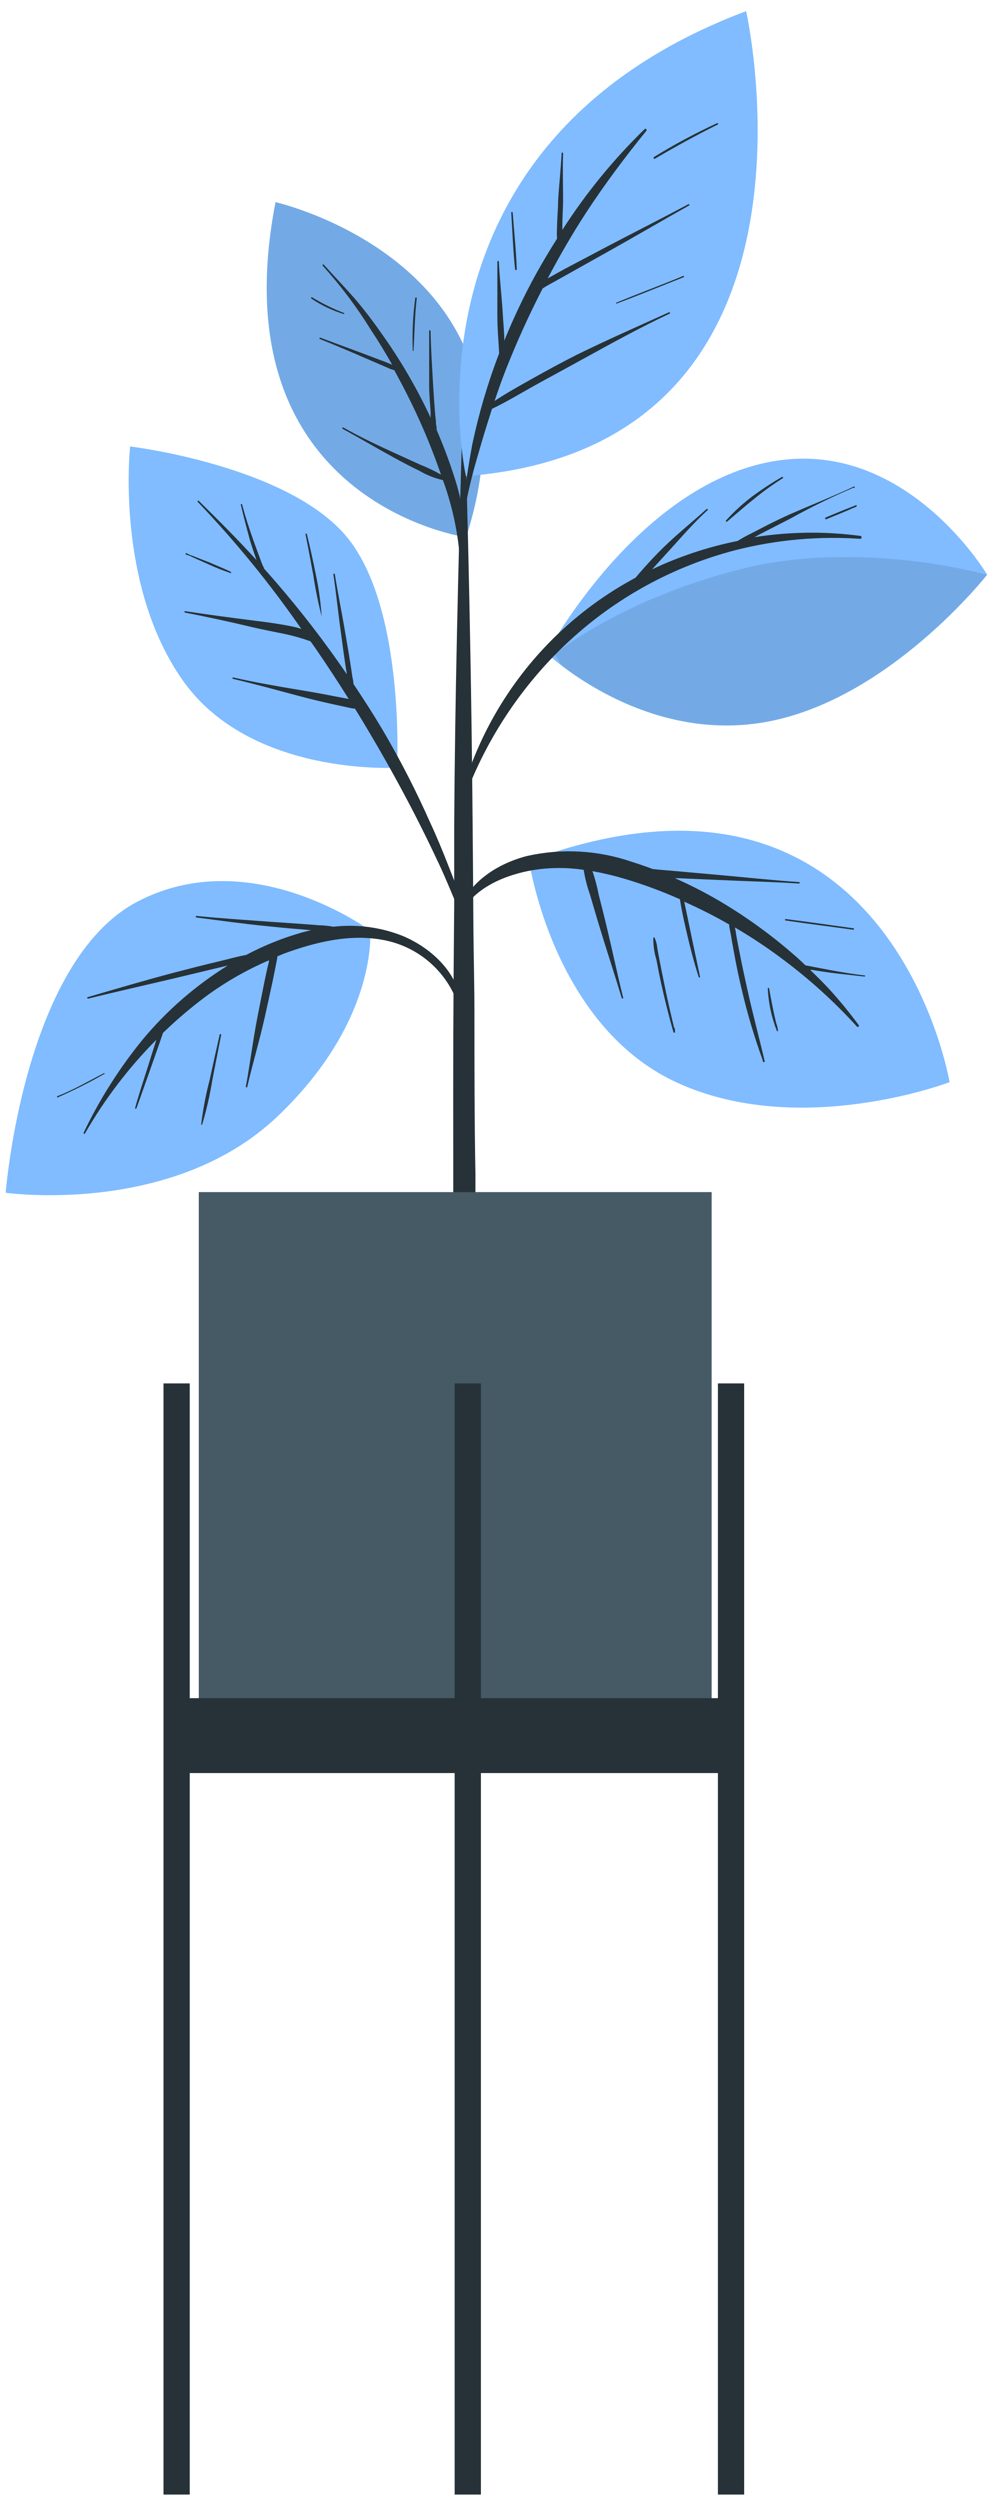 <svg width="85" height="215" viewBox="0 0 85 215" fill="none" xmlns="http://www.w3.org/2000/svg">
<path d="M40.101 46.208C40.101 46.208 18.701 43.217 23.703 17.387C23.703 17.387 47.609 22.779 40.101 46.208Z" fill="#80BCFF"/>
<path opacity="0.1" d="M40.101 46.208C40.101 46.208 18.701 43.217 23.703 17.387C23.703 17.387 47.609 22.779 40.101 46.208Z" fill="black"/>
<path d="M39.02 40.816C38.598 39.512 38.105 38.231 37.564 36.967C37.564 36.8 37.564 36.641 37.509 36.482C37.509 36.124 37.445 35.766 37.421 35.416C37.358 34.621 37.31 33.873 37.262 33.102C37.175 31.559 37.071 30.008 37.047 28.465C37.047 28.386 36.92 28.386 36.92 28.465C36.92 30.008 36.92 31.551 36.92 33.102C36.92 33.897 36.992 34.645 37.047 35.416C37.047 35.583 37.047 35.758 37.047 35.925C35.85 33.353 34.414 30.898 32.761 28.593C32.051 27.569 31.289 26.581 30.479 25.634C29.62 24.656 28.721 23.726 27.862 22.763C27.806 22.7 27.711 22.763 27.767 22.859C29.305 24.56 30.687 26.396 31.894 28.346C32.546 29.332 33.161 30.34 33.739 31.368L33.54 31.289C33.286 31.185 33.039 31.074 32.745 30.979L31.003 30.318C29.85 29.889 28.705 29.475 27.56 29.038C27.488 29.038 27.441 29.134 27.512 29.157C28.649 29.611 29.779 30.088 30.9 30.573L32.554 31.289L33.349 31.631C33.532 31.722 33.724 31.791 33.922 31.837C34.352 32.633 34.781 33.428 35.171 34.223C36.17 36.221 37.044 38.28 37.787 40.386C37.843 40.529 37.89 40.681 37.938 40.824C37.377 40.5 36.792 40.218 36.189 39.981L33.97 38.971C32.475 38.287 30.98 37.587 29.54 36.768C29.469 36.728 29.405 36.847 29.485 36.887C30.948 37.682 32.395 38.541 33.866 39.345C34.598 39.742 35.338 40.14 36.093 40.498C36.718 40.866 37.397 41.134 38.105 41.293C38.82 43.25 39.29 45.288 39.505 47.361C39.743 50.279 39.719 53.23 39.783 56.156C39.783 56.204 39.863 56.204 39.863 56.156C40.077 53.5 40.197 50.82 40.213 48.148C40.21 45.656 39.807 43.18 39.02 40.816Z" fill="#263238"/>
<path d="M35.727 25.626C35.521 27.136 35.449 28.661 35.513 30.183H35.576C35.664 28.672 35.679 27.161 35.855 25.658C35.862 25.578 35.735 25.547 35.727 25.626Z" fill="#263238"/>
<path d="M29.604 26.923C28.648 26.556 27.727 26.103 26.852 25.571C26.789 25.523 26.717 25.642 26.789 25.682C27.645 26.26 28.584 26.708 29.572 27.01C29.583 27.012 29.594 27.009 29.603 27.003C29.612 26.998 29.619 26.989 29.623 26.979C29.627 26.969 29.627 26.958 29.623 26.948C29.62 26.937 29.613 26.928 29.604 26.923Z" fill="#263238"/>
<path d="M40.817 87.195C40.817 84.81 40.753 82.464 40.73 80.102C40.682 72.245 40.618 64.395 40.475 56.546C40.364 50.311 40.218 44.076 40.038 37.842C40.035 37.826 40.03 37.811 40.022 37.797C40.014 37.783 40.003 37.771 39.99 37.762C39.99 36.06 39.99 34.358 39.99 32.656C39.99 32.656 39.942 32.593 39.887 32.593C39.831 32.593 39.783 32.593 39.783 32.664C39.783 34.366 39.783 36.071 39.783 37.778C39.77 37.785 39.758 37.795 39.75 37.807C39.742 37.82 39.737 37.834 39.736 37.849C39.425 48.983 39.139 60.037 39.075 71.139C39.075 73.39 39.075 75.648 39.075 77.907C39.001 85.133 38.975 92.367 38.996 99.609C38.996 100.763 38.996 101.908 38.996 103.061C38.996 109.685 39.059 116.302 39.068 122.942C39.068 123.3 39.457 123.475 39.863 123.491C40.268 123.507 40.857 123.324 40.857 122.919C40.857 115.618 40.904 108.318 40.904 101.017C40.817 96.42 40.817 91.816 40.817 87.195Z" fill="#263238"/>
<path d="M31.846 80.038C31.846 80.038 21.556 72.412 11.79 77.565C2.024 82.718 0.489 102.584 0.489 102.584C0.489 102.584 14.804 104.628 23.862 96.031C32.57 87.744 31.846 80.038 31.846 80.038Z" fill="#80BCFF"/>
<path d="M34.654 80.499C32.762 79.746 30.713 79.473 28.689 79.704C28.274 79.63 27.854 79.587 27.433 79.577L25.978 79.466L22.98 79.259C20.952 79.108 18.916 78.98 16.888 78.774C16.874 78.779 16.862 78.788 16.853 78.8C16.844 78.812 16.84 78.826 16.84 78.841C16.84 78.856 16.844 78.871 16.853 78.883C16.862 78.895 16.874 78.904 16.888 78.909C18.892 79.163 20.864 79.45 22.9 79.648C23.934 79.752 24.968 79.863 26.009 79.935L26.757 80.006C26.455 80.078 26.145 80.15 25.85 80.237C24.233 80.705 22.669 81.34 21.182 82.13C20.387 82.273 19.592 82.504 18.796 82.694C17.524 82.989 16.252 83.323 14.987 83.649C12.49 84.309 10.017 85.04 7.536 85.764C7.456 85.764 7.535 85.907 7.575 85.891C10.056 85.279 12.546 84.722 15.027 84.134L18.645 83.267L19.592 83.044C16.828 84.759 14.357 86.907 12.275 89.406C10.269 91.867 8.563 94.558 7.194 97.422C7.194 97.502 7.265 97.574 7.305 97.494C8.995 94.548 11.062 91.835 13.452 89.422C13.412 89.557 13.365 89.693 13.325 89.828C13.126 90.44 12.943 91.045 12.752 91.649C12.371 92.858 11.957 94.075 11.623 95.291C11.623 95.371 11.719 95.395 11.75 95.291C12.18 94.114 12.593 92.906 13.007 91.752L13.619 90.011L13.929 89.112L14.025 88.834C15.174 87.721 16.393 86.682 17.675 85.724C19.37 84.474 21.204 83.423 23.139 82.591C23.139 82.774 23.075 82.949 23.035 83.116C22.932 83.585 22.828 84.054 22.733 84.523C22.534 85.502 22.343 86.48 22.152 87.458C21.763 89.446 21.524 91.434 21.15 93.454C21.15 93.534 21.262 93.566 21.278 93.454C21.739 91.45 22.335 89.478 22.781 87.474C23.003 86.472 23.226 85.462 23.441 84.46L23.727 83.044C23.775 82.782 23.838 82.519 23.87 82.249L24.427 82.018C27.131 81.024 30.113 80.293 32.992 80.849C34.353 81.103 35.631 81.688 36.711 82.554C37.792 83.42 38.642 84.539 39.187 85.812C39.274 86.034 39.632 85.899 39.577 85.669C38.98 83.291 36.913 81.454 34.654 80.499Z" fill="#263238"/>
<path d="M18.9 88.985C18.603 90.289 18.314 91.593 18.033 92.897C17.705 94.147 17.463 95.417 17.309 96.699C17.309 96.754 17.381 96.754 17.397 96.699C17.772 95.444 18.064 94.166 18.271 92.874C18.526 91.585 18.773 90.297 19.027 89.009C19.043 88.937 18.916 88.905 18.9 88.985Z" fill="#263238"/>
<path d="M8.943 92.301C7.639 92.961 6.366 93.717 4.967 94.265C4.955 94.266 4.945 94.27 4.935 94.276C4.926 94.283 4.918 94.292 4.914 94.302C4.909 94.312 4.907 94.324 4.908 94.335C4.909 94.346 4.913 94.357 4.92 94.366C4.927 94.376 4.936 94.383 4.946 94.387C4.956 94.392 4.968 94.393 4.979 94.392C4.99 94.391 5.001 94.386 5.01 94.379C5.019 94.373 5.026 94.363 5.03 94.353C6.391 93.756 7.718 93.087 9.007 92.349C9.007 92.349 9.007 92.285 8.943 92.301Z" fill="#263238"/>
<path d="M34.161 66.025C34.161 66.025 21.588 66.821 15.735 58.534C9.881 50.247 11.194 38.398 11.194 38.398C11.194 38.398 24.411 39.989 29.652 45.961C34.892 51.933 34.161 66.025 34.161 66.025Z" fill="#80BCFF"/>
<path d="M40.069 78.448C39.632 77.104 39.091 75.776 38.582 74.472C38.073 73.167 37.572 71.951 36.992 70.71C35.868 68.174 34.609 65.7 33.222 63.298C32.34 61.771 31.385 60.284 30.407 58.821C30.407 58.598 30.343 58.376 30.304 58.153C30.248 57.763 30.192 57.358 30.129 56.984C30.009 56.188 29.866 55.393 29.731 54.598C29.445 52.864 29.087 51.139 28.808 49.397C28.808 49.317 28.665 49.317 28.681 49.397C28.936 51.107 29.103 52.833 29.349 54.55C29.461 55.393 29.572 56.244 29.699 57.087L29.842 57.994C27.927 55.188 25.85 52.496 23.623 49.93C23.321 49.58 23.011 49.238 22.709 48.896C22.709 48.8 22.629 48.705 22.59 48.61C22.494 48.371 22.407 48.133 22.319 47.894C22.128 47.393 21.953 46.892 21.77 46.391C21.421 45.405 21.102 44.411 20.832 43.401C20.832 43.321 20.689 43.353 20.713 43.401C20.959 44.427 21.23 45.46 21.508 46.478C21.659 46.971 21.818 47.456 21.993 47.942C21.993 48.021 22.049 48.101 22.081 48.188C20.49 46.431 18.796 44.745 17.102 43.075C17.09 43.063 17.073 43.057 17.056 43.058C17.039 43.058 17.023 43.066 17.011 43.079C16.999 43.091 16.993 43.108 16.994 43.125C16.995 43.142 17.002 43.158 17.015 43.17C20.266 46.571 23.244 50.221 25.922 54.089C25.617 53.99 25.306 53.91 24.991 53.85C24.021 53.66 23.051 53.524 22.073 53.405C20.021 53.143 17.977 52.88 15.933 52.562C15.854 52.562 15.822 52.673 15.933 52.689C17.882 53.071 19.814 53.485 21.755 53.954C22.669 54.161 23.584 54.343 24.498 54.526C25.248 54.686 25.987 54.896 26.709 55.155C26.916 55.441 27.123 55.727 27.321 56.022C28.244 57.365 29.135 58.741 30.001 60.117L28.713 59.871C27.743 59.68 26.773 59.505 25.794 59.346C23.878 59.028 21.953 58.694 20.061 58.264C20.044 58.264 20.028 58.271 20.016 58.283C20.004 58.295 19.997 58.311 19.997 58.328C19.997 58.345 20.004 58.361 20.016 58.373C20.028 58.385 20.044 58.391 20.061 58.391C21.985 58.845 23.886 59.37 25.794 59.879C26.717 60.125 27.648 60.348 28.578 60.554L29.978 60.857C30.163 60.906 30.352 60.938 30.542 60.952C32.382 63.937 34.102 66.983 35.703 70.09C36.403 71.457 37.079 72.839 37.731 74.233C38.407 75.664 38.98 77.12 39.6 78.567C39.712 78.877 40.165 78.758 40.069 78.448Z" fill="#263238"/>
<path d="M27.194 49.532C26.956 48.331 26.701 47.146 26.399 45.937C26.399 45.858 26.256 45.897 26.28 45.937C26.518 47.114 26.741 48.323 26.956 49.484C27.134 50.67 27.373 51.845 27.671 53.007C27.594 51.839 27.435 50.677 27.194 49.532Z" fill="#263238"/>
<path d="M19.854 49.182C19.273 48.888 18.653 48.657 18.049 48.386L17.095 48.013L16.609 47.822C16.423 47.766 16.244 47.689 16.076 47.591C15.981 47.52 15.918 47.687 16.013 47.703C16.202 47.751 16.383 47.823 16.554 47.917L17.031 48.132L17.945 48.538C18.551 48.82 19.172 49.067 19.806 49.277C19.878 49.333 19.926 49.214 19.854 49.182Z" fill="#263238"/>
<path d="M47.036 56.18C47.036 56.18 54.655 41.921 66.266 39.718C77.876 37.516 84.93 49.429 84.93 49.429C84.93 49.429 76.485 60.22 65.844 62.105C55.203 63.99 47.036 56.18 47.036 56.18Z" fill="#80BCFF"/>
<path d="M73.996 46.089C70.979 45.688 67.92 45.726 64.914 46.2L65.422 45.922L67.999 44.601C69.76 43.623 71.57 42.736 73.423 41.945C73.431 41.956 73.442 41.963 73.455 41.967C73.468 41.97 73.481 41.97 73.494 41.965C73.506 41.961 73.517 41.953 73.524 41.942C73.532 41.931 73.536 41.919 73.536 41.905C73.536 41.892 73.532 41.879 73.524 41.869C73.517 41.858 73.506 41.85 73.494 41.845C73.481 41.841 73.468 41.841 73.455 41.844C73.442 41.848 73.431 41.855 73.423 41.866C71.61 42.709 69.733 43.456 67.912 44.251C67.005 44.665 66.106 45.102 65.224 45.572C64.651 45.874 64.023 46.16 63.458 46.526C60.916 47.036 58.445 47.856 56.102 48.967L57.549 47.377C58.631 46.192 59.689 44.951 60.874 43.878C60.937 43.822 60.874 43.734 60.778 43.79C59.569 44.888 58.289 45.906 57.112 47.051C56.539 47.607 55.999 48.18 55.466 48.776C55.203 49.071 54.933 49.373 54.671 49.691C50.694 51.82 47.238 54.805 44.552 58.429C41.867 62.054 40.018 66.229 39.139 70.654C39.139 70.734 39.242 70.781 39.266 70.702C40.895 65.281 43.816 60.336 47.776 56.292C52.035 51.944 57.399 48.839 63.291 47.313C66.788 46.423 70.404 46.096 74.003 46.343C74.037 46.342 74.069 46.328 74.092 46.303C74.115 46.278 74.128 46.245 74.127 46.212C74.126 46.178 74.111 46.146 74.087 46.123C74.062 46.1 74.029 46.087 73.996 46.089Z" fill="#263238"/>
<path opacity="0.1" d="M84.898 49.436C84.898 49.436 76.453 60.22 65.812 62.105C57.708 63.536 51.036 59.313 48.316 57.23L47.728 56.268C47.728 56.268 53.215 51.647 63.585 48.983C73.956 46.319 84.898 49.436 84.898 49.436Z" fill="black"/>
<path d="M67.267 41.023C66.378 41.539 65.517 42.105 64.691 42.717C63.887 43.328 63.142 44.012 62.464 44.76C62.451 44.773 62.444 44.79 62.444 44.808C62.444 44.826 62.451 44.843 62.464 44.856C62.477 44.868 62.494 44.876 62.512 44.876C62.53 44.876 62.547 44.868 62.559 44.856C63.355 44.188 64.102 43.52 64.897 42.892C65.674 42.255 66.489 41.668 67.339 41.134C67.354 41.125 67.364 41.11 67.368 41.092C67.371 41.075 67.368 41.057 67.359 41.043C67.349 41.028 67.334 41.017 67.317 41.014C67.3 41.01 67.282 41.013 67.267 41.023Z" fill="#263238"/>
<path d="M73.622 43.456C73.192 43.639 72.755 43.79 72.325 43.973L71.037 44.506C70.942 44.545 70.989 44.696 71.085 44.657L72.373 44.132C72.803 43.957 73.224 43.758 73.662 43.583C73.733 43.519 73.701 43.392 73.622 43.456Z" fill="#263238"/>
<path d="M45.517 74.034C45.517 74.034 47.553 88.142 58.162 93.073C68.77 98.003 81.694 93.073 81.694 93.073C81.694 93.073 76.604 62.543 45.517 74.034Z" fill="#80BCFF"/>
<path d="M74.385 83.895C73.407 83.784 72.437 83.617 71.466 83.442L70.043 83.171C69.804 83.124 69.55 83.068 69.295 83.028C69.017 82.758 68.731 82.487 68.436 82.233C66.428 80.464 64.258 78.888 61.955 77.525C60.699 76.784 59.4 76.118 58.066 75.529H58.265L61.756 75.68C64.086 75.791 66.409 75.839 68.739 75.99C68.826 75.99 68.818 75.863 68.739 75.863C66.4 75.704 64.078 75.449 61.748 75.243L58.352 74.94L56.603 74.789L56.158 74.742C55.553 74.519 54.941 74.304 54.328 74.113C51.436 73.121 48.325 72.951 45.342 73.62C42.678 74.304 40.014 76.046 39.322 78.861C39.322 78.956 39.449 79.028 39.489 78.933C40.483 76.547 43.091 75.394 45.445 74.909C47.019 74.606 48.633 74.574 50.217 74.813C50.33 75.539 50.511 76.252 50.758 76.944C51.052 77.939 51.338 78.933 51.641 79.919C52.245 81.899 52.905 83.895 53.493 85.851C53.5 85.865 53.512 85.875 53.526 85.881C53.54 85.887 53.556 85.887 53.57 85.883C53.584 85.878 53.597 85.868 53.605 85.855C53.612 85.842 53.615 85.827 53.613 85.812C53.12 83.831 52.706 81.835 52.229 79.855C51.998 78.877 51.752 77.907 51.505 76.936C51.373 76.255 51.195 75.582 50.972 74.924C51.901 75.092 52.819 75.31 53.724 75.577C55.351 76.062 56.944 76.652 58.496 77.342C58.647 78.344 58.877 79.338 59.108 80.332C59.394 81.581 59.72 82.813 60.11 84.03C60.114 84.042 60.123 84.053 60.133 84.06C60.144 84.068 60.157 84.072 60.17 84.072C60.183 84.072 60.195 84.068 60.206 84.06C60.217 84.053 60.225 84.042 60.229 84.03L60.182 83.8C59.943 82.647 59.688 81.493 59.45 80.34C59.251 79.41 59.068 78.479 58.869 77.549C60.19 78.145 61.478 78.789 62.734 79.513C62.734 79.799 62.83 80.094 62.87 80.356C62.949 80.841 63.037 81.318 63.124 81.803C63.323 82.893 63.538 83.975 63.8 85.048C64.28 87.13 64.888 89.181 65.621 91.188C65.613 91.199 65.609 91.213 65.609 91.227C65.609 91.242 65.613 91.255 65.621 91.267L65.677 91.339C65.725 91.386 65.796 91.339 65.788 91.267C65.295 89.175 64.738 87.108 64.277 85.008C64.047 83.959 63.816 82.917 63.609 81.827C63.498 81.302 63.402 80.778 63.307 80.237C63.307 80.086 63.251 79.927 63.227 79.768C64.658 80.604 66.039 81.523 67.363 82.519C69.663 84.236 71.794 86.169 73.725 88.293C73.796 88.372 73.948 88.293 73.876 88.166C73.088 87.093 72.244 86.063 71.347 85.08C70.814 84.507 70.266 83.959 69.701 83.418H69.876C70.369 83.505 70.87 83.577 71.371 83.648C72.349 83.776 73.335 83.871 74.313 83.983C74.441 84.014 74.472 83.911 74.385 83.895Z" fill="#263238"/>
<path d="M66.933 88.683C66.933 88.555 66.894 88.436 66.878 88.317C66.862 88.198 66.766 88.007 66.743 87.856C66.52 86.917 66.337 85.963 66.17 85.008C66.17 84.945 66.051 84.961 66.051 85.008C66.112 86.271 66.381 87.515 66.846 88.691C66.846 88.691 66.926 88.691 66.918 88.691L66.933 88.683Z" fill="#263238"/>
<path d="M58.058 88.452C58.056 88.436 58.049 88.422 58.037 88.412C58.025 88.402 58.01 88.396 57.995 88.396C57.693 87.148 57.406 85.899 57.152 84.635C57.017 83.975 56.881 83.314 56.754 82.654C56.683 82.296 56.619 81.939 56.555 81.581C56.528 81.266 56.45 80.957 56.325 80.666C56.32 80.654 56.312 80.644 56.301 80.636C56.291 80.629 56.278 80.625 56.265 80.625C56.252 80.625 56.239 80.629 56.229 80.636C56.218 80.644 56.21 80.654 56.205 80.666C56.196 81.307 56.288 81.946 56.476 82.559C56.603 83.251 56.738 83.935 56.889 84.619C57.2 86.01 57.541 87.402 57.939 88.77C57.939 88.841 58.082 88.826 58.074 88.77C58.066 88.714 58.066 88.555 58.058 88.452Z" fill="#263238"/>
<path d="M73.423 79.839C71.482 79.569 69.55 79.29 67.609 79.044C67.522 79.044 67.49 79.163 67.609 79.171C69.542 79.457 71.482 79.696 73.423 79.966C73.47 79.974 73.502 79.847 73.423 79.839Z" fill="#263238"/>
<path d="M40.085 40.951C40.085 40.951 33.596 12.481 64.19 0.958C64.19 0.958 72.667 38.438 40.085 40.951Z" fill="#80BCFF"/>
<path d="M46.686 24.808L47.02 24.601L48.746 23.639L52.293 21.65C54.631 20.346 56.937 18.986 59.283 17.674C59.363 17.674 59.283 17.523 59.219 17.563C56.834 18.843 54.448 20.036 52.062 21.293L48.555 23.145L47.124 23.941C48.142 22.008 49.239 20.108 50.432 18.279C52.022 15.845 53.78 13.507 55.609 11.248C55.688 11.145 55.553 11.01 55.458 11.105C52.774 13.714 50.4 16.623 48.38 19.774C48.38 19.678 48.38 19.575 48.38 19.479C48.38 18.772 48.428 18.064 48.444 17.356C48.444 15.964 48.396 14.573 48.444 13.181C48.444 13.101 48.316 13.101 48.316 13.181C48.253 14.549 48.094 15.909 48.014 17.276C48.014 17.96 47.943 18.644 47.927 19.32C47.927 19.694 47.879 20.116 47.927 20.521C47.291 21.523 46.686 22.538 46.114 23.567C45.091 25.422 44.181 27.337 43.386 29.301C43.386 28.593 43.306 27.885 43.267 27.177C43.179 25.587 42.988 24.068 42.917 22.501C42.917 22.422 42.789 22.422 42.789 22.501C42.789 24.092 42.789 25.619 42.789 27.177C42.789 27.973 42.837 28.768 42.893 29.515L42.941 30.39C41.968 32.932 41.197 35.546 40.634 38.208C40.106 41.054 39.723 43.926 39.489 46.812C39.489 46.812 39.489 46.812 39.529 46.812C39.837 44.213 40.369 41.646 41.119 39.138C41.493 37.794 41.915 36.458 42.328 35.162C43.601 34.557 44.817 33.81 46.05 33.126C47.283 32.442 48.611 31.734 49.883 31.026C52.436 29.627 54.989 28.203 57.621 26.971C57.693 26.971 57.621 26.82 57.549 26.859C54.885 28.068 52.197 29.245 49.597 30.526C48.293 31.186 47.004 31.885 45.732 32.601C44.674 33.198 43.585 33.794 42.551 34.486C42.845 33.603 43.155 32.72 43.497 31.846C44.44 29.447 45.505 27.098 46.686 24.808Z" fill="#263238"/>
<path d="M44.109 18.294C44.109 18.207 43.974 18.215 43.982 18.294C44.086 19.885 44.141 21.547 44.316 23.161C44.316 23.18 44.324 23.198 44.337 23.212C44.35 23.225 44.369 23.233 44.388 23.233C44.407 23.233 44.425 23.225 44.438 23.212C44.452 23.198 44.459 23.18 44.459 23.161C44.404 21.531 44.229 19.916 44.109 18.294Z" fill="#263238"/>
<path d="M58.774 23.734C56.865 24.529 54.933 25.237 53.024 26.032C52.969 26.032 53.024 26.143 53.024 26.119C54.965 25.396 56.865 24.608 58.79 23.853C58.893 23.829 58.854 23.702 58.774 23.734Z" fill="#263238"/>
<path d="M61.685 10.596C59.815 11.46 57.999 12.434 56.245 13.515C56.232 13.529 56.225 13.546 56.223 13.565C56.221 13.584 56.225 13.603 56.235 13.619C56.245 13.635 56.26 13.647 56.278 13.654C56.295 13.661 56.314 13.663 56.333 13.658C58.106 12.616 59.911 11.622 61.756 10.707C61.828 10.675 61.756 10.564 61.685 10.596Z" fill="#263238"/>
<path d="M61.224 102.528H17.102V149.035H61.224V102.528Z" fill="#455A64"/>
<path d="M16.323 118.982H14.065V214.549H16.323V118.982Z" fill="#263238"/>
<path d="M64.023 118.982H61.764V214.549H64.023V118.982Z" fill="#263238"/>
<path d="M41.374 118.982H39.115V214.549H41.374V118.982Z" fill="#263238"/>
<path d="M62.894 146.053H15.194V152.495H62.894V146.053Z" fill="#263238"/>
</svg>
